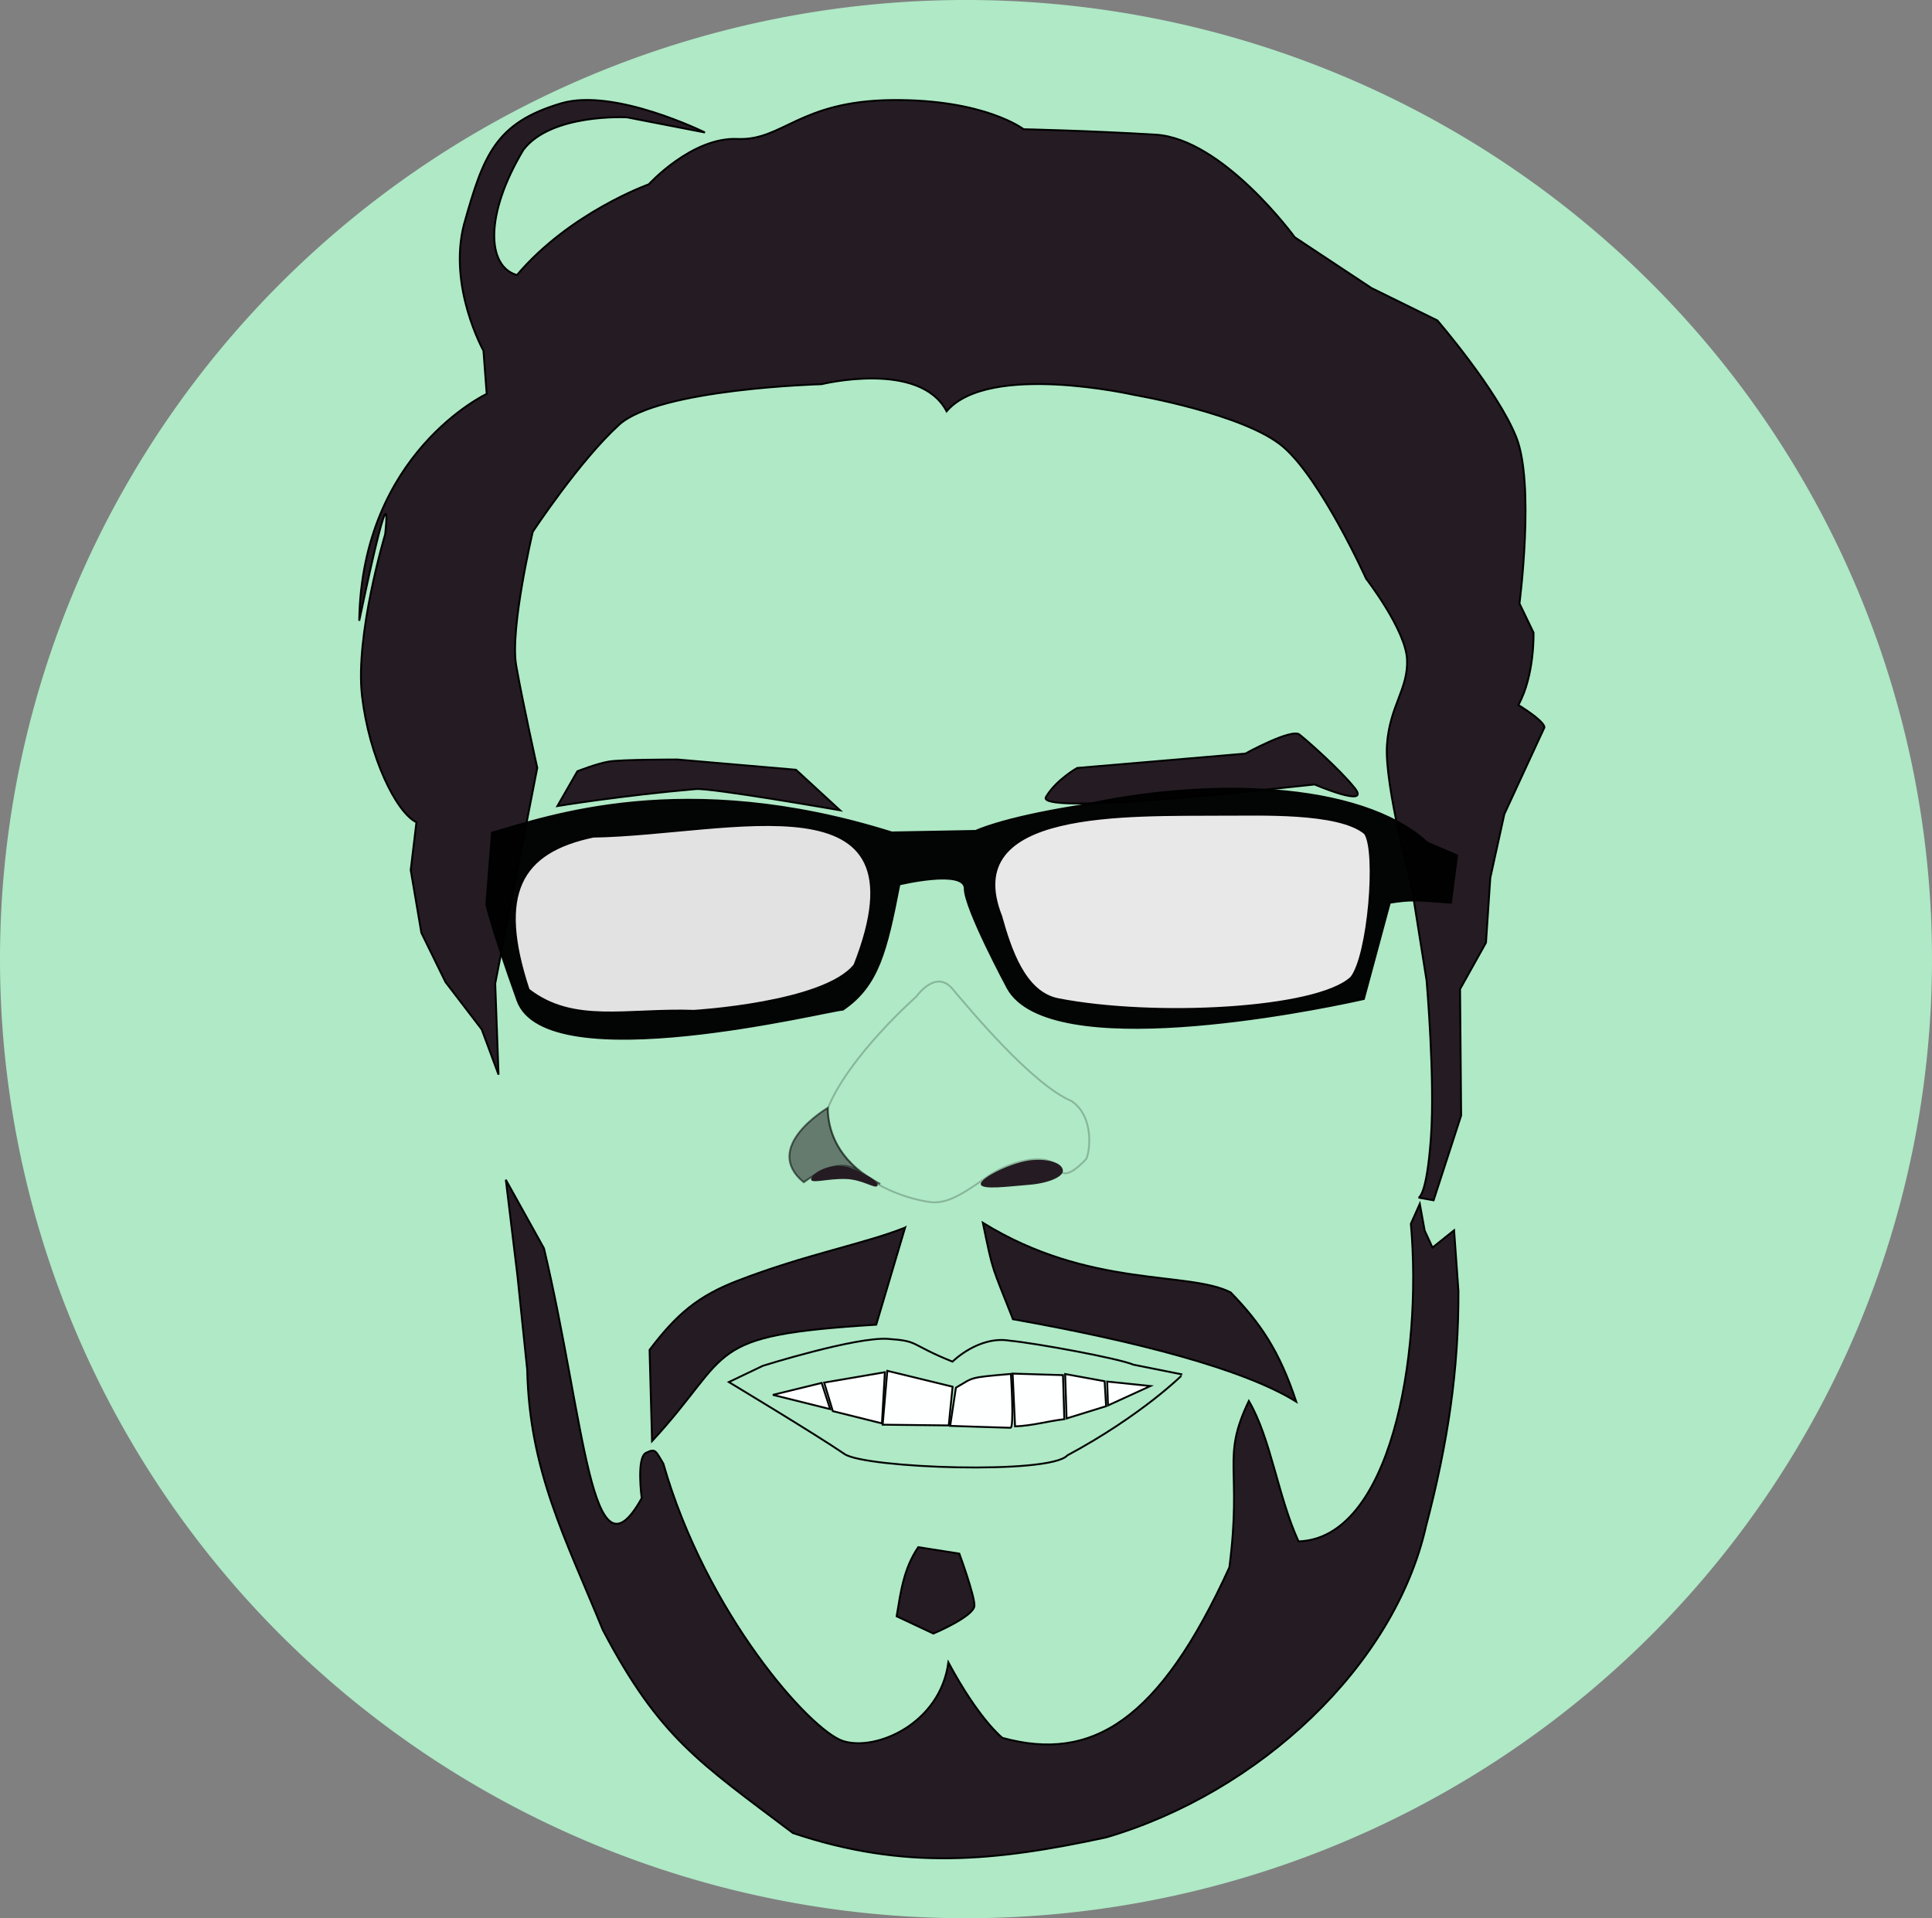 <?xml version="1.0" encoding="UTF-8" standalone="no"?>
<svg
   xmlns:dc="http://purl.org/dc/elements/1.1/"
   xmlns:cc="http://creativecommons.org/ns#"
   xmlns:rdf="http://www.w3.org/1999/02/22-rdf-syntax-ns#"
   xmlns:svg="http://www.w3.org/2000/svg"
   xmlns="http://www.w3.org/2000/svg"
   xmlns:sodipodi="http://sodipodi.sourceforge.net/DTD/sodipodi-0.dtd"
   xmlns:inkscape="http://www.inkscape.org/namespaces/inkscape"
   width="272.769mm"
   height="270.839mm"
   viewBox="0 0 272.769 270.839"
   version="1.1"
   id="svg109"
   inkscape:version="1.0.1 (3bc2e813f5, 2020-09-07)"
   sodipodi:docname="iconverdeperfil.svg">
  <rect x="0" y="0" width="272.769" height="270.839" fill="#808080" stroke="none"/>
  <defs
     id="defs103" />
  <sodipodi:namedview
     id="base"
     pagecolor="#ffffff"
     bordercolor="#666666"
     borderopacity="1.0"
     inkscape:pageopacity="0.0"
     inkscape:pageshadow="2"
     inkscape:zoom="0.35"
     inkscape:cx="325.07163"
     inkscape:cy="317.41022"
     inkscape:document-units="mm"
     inkscape:current-layer="layer1"
     inkscape:document-rotation="0"
     showgrid="false"
     fit-margin-top="0"
     fit-margin-left="0"
     fit-margin-right="0"
     fit-margin-bottom="0" />
  <g
     inkscape:label="Capa 1"
     inkscape:groupmode="layer"
     id="layer1"
     transform="translate(-19.825,-67.292)">
    <path
       sodipodi:nodetypes="cccccccccccccscccsccccc"
       inkscape:connector-curvature="0"
       id="path2061"
       d="m 85.867,176.837 c 0.144,-3.462 1.678,-12.446 0.61,-18.15 0,0 -1.678,-22.268 6.558,-29.284 15.282,-12.804 31.975,-13.879 50.942,-13.879 9.158,1.03 8.31,8.562 14.032,6.177 0,0 13.269,-8.77 21.811,-6.33 8.541,2.44 24.556,8.236 24.556,8.236 16.192,10.52 14.782,25.616 15.405,38.588 0.321,7.724 0.109,12.693 -1.054,18.994 l 0.596,15.17 1.83,9.304 6.776,-6.536 -0.8,11.875 c -0.053,3.884 2.451,11.054 1.007,18.173 -3.436,16.936 -4.078,31.126 -7.787,35.505 0.931,12.359 -3.82,25.327 -13.99,31.276 -8.927,15.297 -19.244,19.438 -34.927,23.488 -12.812,2.745 -29.894,2.44 -43.926,-8.694 -14.032,-11.134 -25.471,-32.487 -25.471,-32.487 l -4.591,-18.303 c 0,0 -2.12,-14.489 -3.035,-15.862 -0.915,-1.373 -6.959,-15.631 -6.807,-19.902 1.661,-28.425 3.36,-35.867 -1.735,-47.36 z"
       style="display:inline;fill:#ff7f2a;fill-opacity:1;stroke:#000000;stroke-width:0.265px;stroke-linecap:butt;stroke-linejoin:miter;stroke-opacity:1"
       inkscape:export-xdpi="96"
       inkscape:export-ydpi="96"
       inkscape:export-filename="C:\Users\jose zambrano\Desktop\Proyecto Game\Imagenes\perfilverderaro.png" />
    <path
       sodipodi:nodetypes="cccccccc"
       inkscape:connector-curvature="0"
       id="path2063"
       d="m 226.235,230.868 c -3.133,3.416 -4.314,6.255 -4.314,6.255 0,0 -3.02,6.902 0.647,7.549 3.667,0.647 2.486,-7.765 6.04,-9.275 3.534,-6.594 2.421,-9.025 4.961,-12.942 2.588,-3.667 1.079,-9.934 2.406,-17.814 -0.108,-6.363 -1.921,-6.883 -5.21,-4.403 -13.709,9.221 1.355,27.754 -4.53,30.629 z"
       style="display:inline;fill:#ff7f2a;fill-opacity:1;stroke:#000000;stroke-width:0.265px;stroke-linecap:butt;stroke-linejoin:miter;stroke-opacity:1"
       inkscape:export-xdpi="96"
       inkscape:export-ydpi="96"
       inkscape:export-filename="C:\Users\jose zambrano\Desktop\Proyecto Game\Imagenes\perfilverderaro.png" />
    <path
       sodipodi:nodetypes="cscccc"
       inkscape:connector-curvature="0"
       id="path2065"
       d="m 93.008,249.961 c 0,0 -8.298,-5.982 -10.048,-15.994 -0.881,-5.037 0.304,-9.469 -3.268,-13.41 0,0 -3.114,-10.064 1.2,-13.946 4.771,-3.272 7.728,5.061 7.728,5.061 z"
       style="display:inline;fill:#ff7f2a;fill-opacity:1;stroke:#000000;stroke-width:0.265px;stroke-linecap:butt;stroke-linejoin:miter;stroke-opacity:1"
       inkscape:export-xdpi="96"
       inkscape:export-ydpi="96"
       inkscape:export-filename="C:\Users\jose zambrano\Desktop\Proyecto Game\Imagenes\perfilverderaro.png" />
    <path
       style="display:inline;fill:#afe9c6;fill-rule:evenodd;stroke-width:0.265"
       id="path65"
       sodipodi:type="arc"
       sodipodi:cx="156.2092"
       sodipodi:cy="202.71114"
       sodipodi:rx="136.3844"
       sodipodi:ry="135.41942"
       sodipodi:start="0"
       sodipodi:end="6.2766054"
       sodipodi:open="true"
       sodipodi:arc-type="arc"
       d="M 292.594,202.711 A 136.384,135.419 0 0 1 156.434,338.13 136.384,135.419 0 0 1 19.826,203.157 136.384,135.419 0 0 1 155.536,67.293 136.384,135.419 0 0 1 292.591,201.82" />
    <path
       sodipodi:nodetypes="cccscccsc"
       inkscape:connector-curvature="0"
       id="path2067"
       d="m 149.22,207.98 c 0,0 -9.557,8.404 -12.544,15.851 0.216,9.718 11.469,12.993 14.963,13.229 1.74,-0.034 3.232,-0.501 7.583,-3.63 2.6,-1.87 8.441,-3.88 10.166,-1.076 0.647,1.51 2.615,-0.135 3.775,-1.402 0.485,-0.755 1.294,-5.932 -2.049,-8.196 -5.608,-2.373 -14.452,-13.05 -16.824,-15.854 -2.373,-2.804 -5.069,1.078 -5.069,1.078 z"
       style="display:inline;opacity:0.219;fill:none;fill-opacity:1;stroke:#000000;stroke-width:0.265;stroke-linecap:butt;stroke-linejoin:miter;stroke-miterlimit:4;stroke-dasharray:none;stroke-opacity:1"
       inkscape:export-xdpi="96"
       inkscape:export-ydpi="96"
       inkscape:export-filename="C:\Users\jose zambrano\Desktop\Proyecto Game\Imagenes\perfilverderaro.png" />
    <path
       sodipodi:nodetypes="cccc"
       inkscape:connector-curvature="0"
       id="path2069"
       d="m 136.689,223.72 c 0,0 -9.431,5.535 -3.391,10.496 6.665,-4.791 7.678,-0.868 10.801,0.243 -5.268,-2.715 -7.379,-6.705 -7.41,-10.739 z"
       style="display:inline;opacity:0.536;fill:#241c22;fill-opacity:1;stroke:#000000;stroke-width:0.265;stroke-linecap:butt;stroke-linejoin:miter;stroke-miterlimit:4;stroke-dasharray:none;stroke-opacity:1"
       inkscape:export-xdpi="96"
       inkscape:export-ydpi="96"
       inkscape:export-filename="C:\Users\jose zambrano\Desktop\Proyecto Game\Imagenes\perfilverderaro.png" />
    <path
       sodipodi:nodetypes="sscscs"
       inkscape:connector-curvature="0"
       id="path2071"
       d="m 143.72,234.666 c -0.196,0.642 -1.991,-0.825 -4.455,-0.908 -2.706,-0.091 -5.172,0.789 -4.908,-0.076 0.265,-0.865 2.621,-2.209 5.141,-1.647 0.569,0.127 4.486,1.765 4.221,2.631 z"
       style="display:inline;fill:#241c22;fill-rule:evenodd;stroke-width:0.265"
       inkscape:export-xdpi="96"
       inkscape:export-ydpi="96"
       inkscape:export-filename="C:\Users\jose zambrano\Desktop\Proyecto Game\Imagenes\perfilverderaro.png" />
    <path
       sodipodi:nodetypes="cscsc"
       inkscape:connector-curvature="0"
       id="path2073"
       d="m 169.888,232.578 c 0.033,0.904 -2.143,1.803 -4.861,2.006 -2.718,0.204 -6.703,0.78 -6.736,-0.124 -0.033,-0.904 4.583,-3.175 7.302,-3.379 2.718,-0.204 4.263,0.593 4.296,1.497 z"
       style="display:inline;fill:#241c22;fill-rule:evenodd;stroke-width:0.265"
       inkscape:export-xdpi="96"
       inkscape:export-ydpi="96"
       inkscape:export-filename="C:\Users\jose zambrano\Desktop\Proyecto Game\Imagenes\perfilverderaro.png" />
    <path
       sodipodi:nodetypes="cccccccccccccccczczccccc"
       inkscape:connector-curvature="0"
       id="path2077"
       d="m 94.258,260.672 c 0.312,14.302 5.34,23.694 10.676,36.758 8.015,15.225 13.597,18.676 26.844,28.674 15.744,5.285 28.531,4 44.231,0.61 21.568,-6.337 40.674,-24.157 45.146,-43.926 3.115,-11.857 4.633,-22.189 4.576,-33.25 l -0.61,-8.541 -3.05,2.44 -1.106,-2.402 -0.686,-3.775 -1.258,2.822 c 1.657,18.905 -2.936,44.438 -15.862,44.841 -2.924,-6.378 -3.89,-14.513 -7.016,-19.828 -3.929,8.2 -0.92,9.223 -2.745,23.488 -9.906,21.754 -19.452,27.542 -32.045,24.083 0,0 -3.244,-2.488 -7.632,-10.652 -1.153,8.66 -10.229,12.586 -14.864,11.099 -4.635,-1.487 -19.331,-18.026 -25.38,-39.172 -1.086,-1.754 -1.049,-2.212 -2.44,-1.525 -1.392,0.687 -0.61,6.406 -0.61,6.406 -7.153,12.86 -8.008,-10.838 -13.801,-35.274 l -5.386,-9.681 1.636,13.505 z"
       style="display:inline;opacity:1;fill:#241c22;stroke:#000000;stroke-width:0.265px;stroke-linecap:butt;stroke-linejoin:miter;stroke-opacity:1"
       inkscape:export-xdpi="96"
       inkscape:export-ydpi="96"
       inkscape:export-filename="C:\Users\jose zambrano\Desktop\Proyecto Game\Imagenes\perfilverderaro.png" />
    <path
       sodipodi:nodetypes="cccczcccccsccccczzczccczccccccccccczcczzczccczczccccc"
       inkscape:connector-curvature="0"
       id="path2075"
       d="m 82.72,205.945 -3.403,-6.946 -1.504,-8.862 0.807,-6.748 c -2.885,-1.4 -6.684,-9.262 -7.682,-17.84 -0.998,-8.578 3.266,-22.815 3.266,-22.815 0,0 1.373,-11.744 -3.661,12.202 0.369,-23.76 17.997,-32.029 17.997,-32.029 l -0.458,-6.101 c 0,0 -5.033,-8.999 -2.745,-17.845 2.745,-9.761 4.424,-14.331 13.727,-17.082 7.488,-2.215 20.285,4.118 20.285,4.118 l -10.982,-2.135 c 0,0 -10.676,-0.61 -14.642,4.576 -5.491,9.151 -5.186,16.472 -0.915,17.692 7.474,-8.846 18.608,-12.812 18.608,-12.812 0,0 6.1,-6.693 12.507,-6.406 6.406,0.287 8.715,-5.351 21.81,-5.491 13.096,-0.139 18.608,4.118 18.608,4.118 0,0 9.078,0.198 18.608,0.763 9.53,0.564 19.675,14.49 19.675,14.49 l 10.829,7.168 9.304,4.576 c 0,0 8.478,9.829 11.134,16.472 2.656,6.643 0.458,23.488 0.458,23.488 l 1.983,4.118 c 0,0 0.19,5.989 -2.135,10.219 4.08,2.552 3.66,3.203 3.66,3.203 l -5.643,12.202 -1.983,8.999 -0.61,9.151 -3.66,6.558 0.153,17.845 -3.889,11.973 -2.135,-0.381 c 0,0 1.146,-0.047 1.754,-8.389 0.608,-8.341 -0.61,-22.268 -0.61,-22.268 l -2.135,-13.422 c 0,0 -3.823,-14.232 -3.46,-19.791 0.363,-5.559 3.027,-7.927 2.838,-12.112 -0.189,-4.185 -5.784,-11.413 -5.784,-11.413 0,0 -6.246,-13.861 -11.65,-18.562 -5.405,-4.701 -21.116,-7.382 -21.116,-7.382 0,0 -20.522,-4.668 -26.456,2.32 -3.776,-7.248 -17.649,-3.83 -17.649,-3.83 0,0 -22.979,0.616 -28.591,5.728 -5.612,5.112 -12.192,15.116 -12.192,15.116 0,0 -3.248,13.715 -2.339,18.879 0.909,5.164 2.976,14.448 2.976,14.448 l -5.937,30.452 0.468,12.864 -2.371,-6.386 z"
       style="display:inline;opacity:1;fill:#241c22;stroke:#000000;stroke-width:0.265px;stroke-linecap:butt;stroke-linejoin:miter;stroke-opacity:1"
       inkscape:export-xdpi="96"
       inkscape:export-ydpi="96"
       inkscape:export-filename="C:\Users\jose zambrano\Desktop\Proyecto Game\Imagenes\perfilverderaro.png" />
    <path
       sodipodi:nodetypes="cccscc"
       inkscape:connector-curvature="0"
       id="path2079"
       d="m 149.469,285.737 c -2.058,3.039 -2.463,6.237 -3.05,9.761 l 5.186,2.44 c 0,0 5.796,-2.44 5.796,-3.966 0,-1.525 -2.135,-7.321 -2.135,-7.321 z"
       style="display:inline;opacity:1;fill:#241c22;stroke:#000000;stroke-width:0.265px;stroke-linecap:butt;stroke-linejoin:miter;stroke-opacity:1"
       inkscape:export-xdpi="96"
       inkscape:export-ydpi="96"
       inkscape:export-filename="C:\Users\jose zambrano\Desktop\Proyecto Game\Imagenes\perfilverderaro.png" />
    <path
       sodipodi:nodetypes="ccccsc"
       inkscape:connector-curvature="0"
       id="path2081"
       d="m 147.612,240.617 -4.077,13.709 c -24.691,1.534 -19.932,3.742 -31.651,16.441 l -0.348,-12.883 c 3.86,-5.113 6.913,-7.631 12.366,-9.744 9.747,-3.776 17.846,-5.189 23.709,-7.523 z"
       style="display:inline;opacity:1;fill:#241c22;stroke:#000000;stroke-width:0.265px;stroke-linecap:butt;stroke-linejoin:miter;stroke-opacity:1"
       inkscape:export-xdpi="96"
       inkscape:export-ydpi="96"
       inkscape:export-filename="C:\Users\jose zambrano\Desktop\Proyecto Game\Imagenes\perfilverderaro.png" />
    <path
       sodipodi:nodetypes="ccccc"
       inkscape:connector-curvature="0"
       id="path2083"
       d="m 162.839,253.552 c 17.267,3.082 32.532,7 39.996,11.643 -2.398,-7.217 -5.075,-11.106 -9.258,-15.426 -5.951,-3.059 -19.94,-0.531 -34.987,-9.831 1.524,7.366 1.223,5.88 4.249,13.613 z"
       style="display:inline;opacity:1;fill:#241c22;stroke:#000000;stroke-width:0.265;stroke-linecap:butt;stroke-linejoin:miter;stroke-miterlimit:4;stroke-dasharray:none;stroke-opacity:1"
       inkscape:export-xdpi="96"
       inkscape:export-ydpi="96"
       inkscape:export-filename="C:\Users\jose zambrano\Desktop\Proyecto Game\Imagenes\perfilverderaro.png" />
    <path
       sodipodi:nodetypes="ccscczcc"
       inkscape:connector-curvature="0"
       id="path2085"
       d="m 132.204,175.975 6.218,5.719 c 0,0 -18.201,-3.18 -20.35,-2.994 -10.546,0.915 -19.55,2.399 -19.55,2.399 l 2.819,-4.909 c 0,0 2.665,-1.066 4.425,-1.368 1.76,-0.302 9.687,-0.294 9.687,-0.294 z"
       style="display:inline;opacity:1;fill:#241c22;stroke:#000000;stroke-width:0.265px;stroke-linecap:butt;stroke-linejoin:miter;stroke-opacity:1"
       inkscape:export-xdpi="96"
       inkscape:export-ydpi="96"
       inkscape:export-filename="C:\Users\jose zambrano\Desktop\Proyecto Game\Imagenes\perfilverderaro.png" />
    <path
       sodipodi:nodetypes="czccczcc"
       inkscape:connector-curvature="0"
       id="path2087"
       d="m 171.901,175.722 c 0,0 -2.991,1.687 -4.403,4.094 -1.413,2.407 27.352,-0.643 27.352,-0.643 l 10.58,-1.12 c 0,0 7.87,3.373 5.713,0.569 -2.065,-2.62 -6.726,-6.731 -7.859,-7.623 -1.133,-0.893 -7.643,2.698 -7.643,2.698 z"
       style="display:inline;opacity:1;fill:#241c22;stroke:#000000;stroke-width:0.265px;stroke-linecap:butt;stroke-linejoin:miter;stroke-opacity:1"
       inkscape:export-xdpi="96"
       inkscape:export-ydpi="96"
       inkscape:export-filename="C:\Users\jose zambrano\Desktop\Proyecto Game\Imagenes\perfilverderaro.png" />
    <path
       sodipodi:nodetypes="ccccscsccsccccsccc"
       inkscape:connector-curvature="0"
       id="path2089"
       d="m 225.541,188.062 -0.863,6.687 c -5.124,-0.405 -5.638,-0.448 -8.628,0 l -3.667,13.589 c 0,0 -0.339,0.078 -0.961,0.213 -6.453,1.399 -43.421,8.89 -49.323,-1.734 0,0 -6.066,-11.258 -6.066,-14.062 0,-2.804 -9.223,-0.595 -9.223,-0.595 -1.846,9.515 -3.021,14.303 -7.981,17.687 -1.726,0 -41.862,10.062 -45.944,-1.294 -3.689,-10.264 -4.399,-13.563 -4.399,-13.563 l 0.8,-10.127 c 7.714,-2.193 27.073,-9.25 56.445,-0.037 l 11.863,-0.216 c 0,0 3.451,-1.726 14.02,-3.451 0.296,-0.048 0.601,-0.095 0.914,-0.141 17.137,-3.869 39.245,-3.573 48.807,5.244 z"
       style="display:inline;opacity:0.98;fill:#000000;stroke:#000000;stroke-width:0.265px;stroke-linecap:butt;stroke-linejoin:miter;stroke-opacity:1"
       inkscape:export-xdpi="96"
       inkscape:export-ydpi="96"
       inkscape:export-filename="C:\Users\jose zambrano\Desktop\Proyecto Game\Imagenes\perfilverderaro.png" />
    <path
       sodipodi:nodetypes="cscccc"
       inkscape:connector-curvature="0"
       id="path2091"
       d="m 161.174,196.637 c 1.297,4.614 3.273,10.797 8.057,11.732 13.397,2.62 36.512,1.488 41.369,-3.063 2.443,-3.113 3.654,-17.79 1.936,-20.343 -3.717,-3.125 -15.246,-2.597 -19.842,-2.636 -13.885,0.1 -37.519,-0.885 -31.52,14.31 z"
       style="display:inline;opacity:0.98;fill:#ececec;stroke:#000000;stroke-width:0.265px;stroke-linecap:butt;stroke-linejoin:miter;stroke-opacity:1"
       inkscape:export-xdpi="96"
       inkscape:export-ydpi="96"
       inkscape:export-filename="C:\Users\jose zambrano\Desktop\Proyecto Game\Imagenes\perfilverderaro.png" />
    <path
       sodipodi:nodetypes="ccccc"
       inkscape:connector-curvature="0"
       id="path2093"
       d="m 140.467,203.54 c -4.314,5.392 -22.648,6.471 -22.648,6.471 -9.499,-0.326 -17.036,1.924 -23.359,-2.994 -4.459,-13.507 -1.205,-19.426 9.122,-21.596 19.403,-0.324 47.621,-9.238 36.884,18.119 z"
       style="display:inline;opacity:0.98;fill:#e6e6e6;stroke:#000000;stroke-width:0.265px;stroke-linecap:butt;stroke-linejoin:miter;stroke-opacity:1"
       inkscape:export-xdpi="96"
       inkscape:export-ydpi="96"
       inkscape:export-filename="C:\Users\jose zambrano\Desktop\Proyecto Game\Imagenes\perfilverderaro.png" />
    <path
       sodipodi:nodetypes="czccsccccc"
       inkscape:connector-curvature="0"
       id="path2095"
       d="m 154.304,259.543 c -6.216,-2.5 -4.558,-2.897 -9.103,-3.214 -4.545,-0.317 -17.674,3.804 -17.674,3.804 l -4.799,2.296 c 0,0 12.32,7.41 16.337,10.163 2.918,2 29.015,2.932 31.456,0.186 10.455,-5.615 16.315,-11.411 16.266,-11.417 l -6.945,-1.388 c -2.014,-0.872 -13.643,-3.022 -17.424,-3.383 -4.403,-0.763 -8.113,2.953 -8.113,2.953 z"
       style="display:inline;opacity:0.99;fill:#000000;fill-opacity:0;stroke:#000000;stroke-width:0.265px;stroke-linecap:butt;stroke-linejoin:miter;stroke-opacity:1"
       inkscape:export-xdpi="96"
       inkscape:export-ydpi="96"
       inkscape:export-filename="C:\Users\jose zambrano\Desktop\Proyecto Game\Imagenes\perfilverderaro.png" />
    <path
       sodipodi:nodetypes="ccccc"
       inkscape:connector-curvature="0"
       id="path2097"
       d="m 144.443,268.445 9.329,0.104 0.543,-5.465 -9.213,-2.242 z"
       style="display:inline;opacity:0.99;fill:#ffffff;stroke:#000000;stroke-width:0.265px;stroke-linecap:butt;stroke-linejoin:miter;stroke-opacity:1"
       inkscape:export-xdpi="96"
       inkscape:export-ydpi="96"
       inkscape:export-filename="C:\Users\jose zambrano\Desktop\Proyecto Game\Imagenes\perfilverderaro.png" />
    <path
       sodipodi:nodetypes="cccc"
       inkscape:connector-curvature="0"
       id="path2099"
       d="m 135.832,262.549 1.198,3.7 -8.087,-2.014 z"
       style="display:inline;opacity:0.99;fill:#ffffff;stroke:#000000;stroke-width:0.265px;stroke-linecap:butt;stroke-linejoin:miter;stroke-opacity:1"
       inkscape:export-xdpi="96"
       inkscape:export-ydpi="96"
       inkscape:export-filename="C:\Users\jose zambrano\Desktop\Proyecto Game\Imagenes\perfilverderaro.png" />
    <path
       sodipodi:nodetypes="ccccc"
       inkscape:connector-curvature="0"
       id="path2101"
       d="m 137.407,266.532 6.934,1.73 0.415,-7.225 -8.571,1.463 z"
       style="display:inline;opacity:0.99;fill:#ffffff;stroke:#000000;stroke-width:0.265px;stroke-linecap:butt;stroke-linejoin:miter;stroke-opacity:1"
       inkscape:export-xdpi="96"
       inkscape:export-ydpi="96"
       inkscape:export-filename="C:\Users\jose zambrano\Desktop\Proyecto Game\Imagenes\perfilverderaro.png" />
    <path
       sodipodi:nodetypes="ccscc"
       inkscape:connector-curvature="0"
       id="path2103"
       d="m 154.785,263.221 c 2.587,-1.484 1.659,-1.414 7.765,-1.941 0,0 0.485,7.603 -0.054,7.603 -0.539,0 -8.52,-0.27 -8.52,-0.27 z"
       style="display:inline;opacity:0.99;fill:#ffffff;stroke:#000000;stroke-width:0.265px;stroke-linecap:butt;stroke-linejoin:miter;stroke-opacity:1"
       inkscape:export-xdpi="96"
       inkscape:export-ydpi="96"
       inkscape:export-filename="C:\Users\jose zambrano\Desktop\Proyecto Game\Imagenes\perfilverderaro.png" />
    <path
       sodipodi:nodetypes="ccccc"
       inkscape:connector-curvature="0"
       id="path2105"
       d="m 162.794,261.232 7.108,0.216 0.187,6.221 c -2.342,0.273 -4.543,0.932 -6.953,1.015 z"
       style="display:inline;opacity:0.99;fill:#ffffff;stroke:#000000;stroke-width:0.265px;stroke-linecap:butt;stroke-linejoin:miter;stroke-opacity:1"
       inkscape:export-xdpi="96"
       inkscape:export-ydpi="96"
       inkscape:export-filename="C:\Users\jose zambrano\Desktop\Proyecto Game\Imagenes\perfilverderaro.png" />
    <path
       sodipodi:nodetypes="ccccc"
       inkscape:connector-curvature="0"
       id="path2107"
       d="m 170.209,261.295 5.57,1.016 0.208,3.526 -5.577,1.726 z"
       style="display:inline;opacity:0.99;fill:#ffffff;stroke:#000000;stroke-width:0.265px;stroke-linecap:butt;stroke-linejoin:miter;stroke-opacity:1"
       inkscape:export-xdpi="96"
       inkscape:export-ydpi="96"
       inkscape:export-filename="C:\Users\jose zambrano\Desktop\Proyecto Game\Imagenes\perfilverderaro.png" />
    <path
       sodipodi:nodetypes="cccc"
       style="display:inline;opacity:0.99;fill:#ffffff;stroke:#000000;stroke-width:0.265px;stroke-linecap:butt;stroke-linejoin:miter;stroke-opacity:1"
       d="m 176.145,262.356 0.112,3.371 5.986,-2.74 z"
       id="path2109"
       inkscape:connector-curvature="0"
       inkscape:export-xdpi="96"
       inkscape:export-ydpi="96"
       inkscape:export-filename="C:\Users\jose zambrano\Desktop\Proyecto Game\Imagenes\perfilverderaro.png" />
  </g>
</svg>
